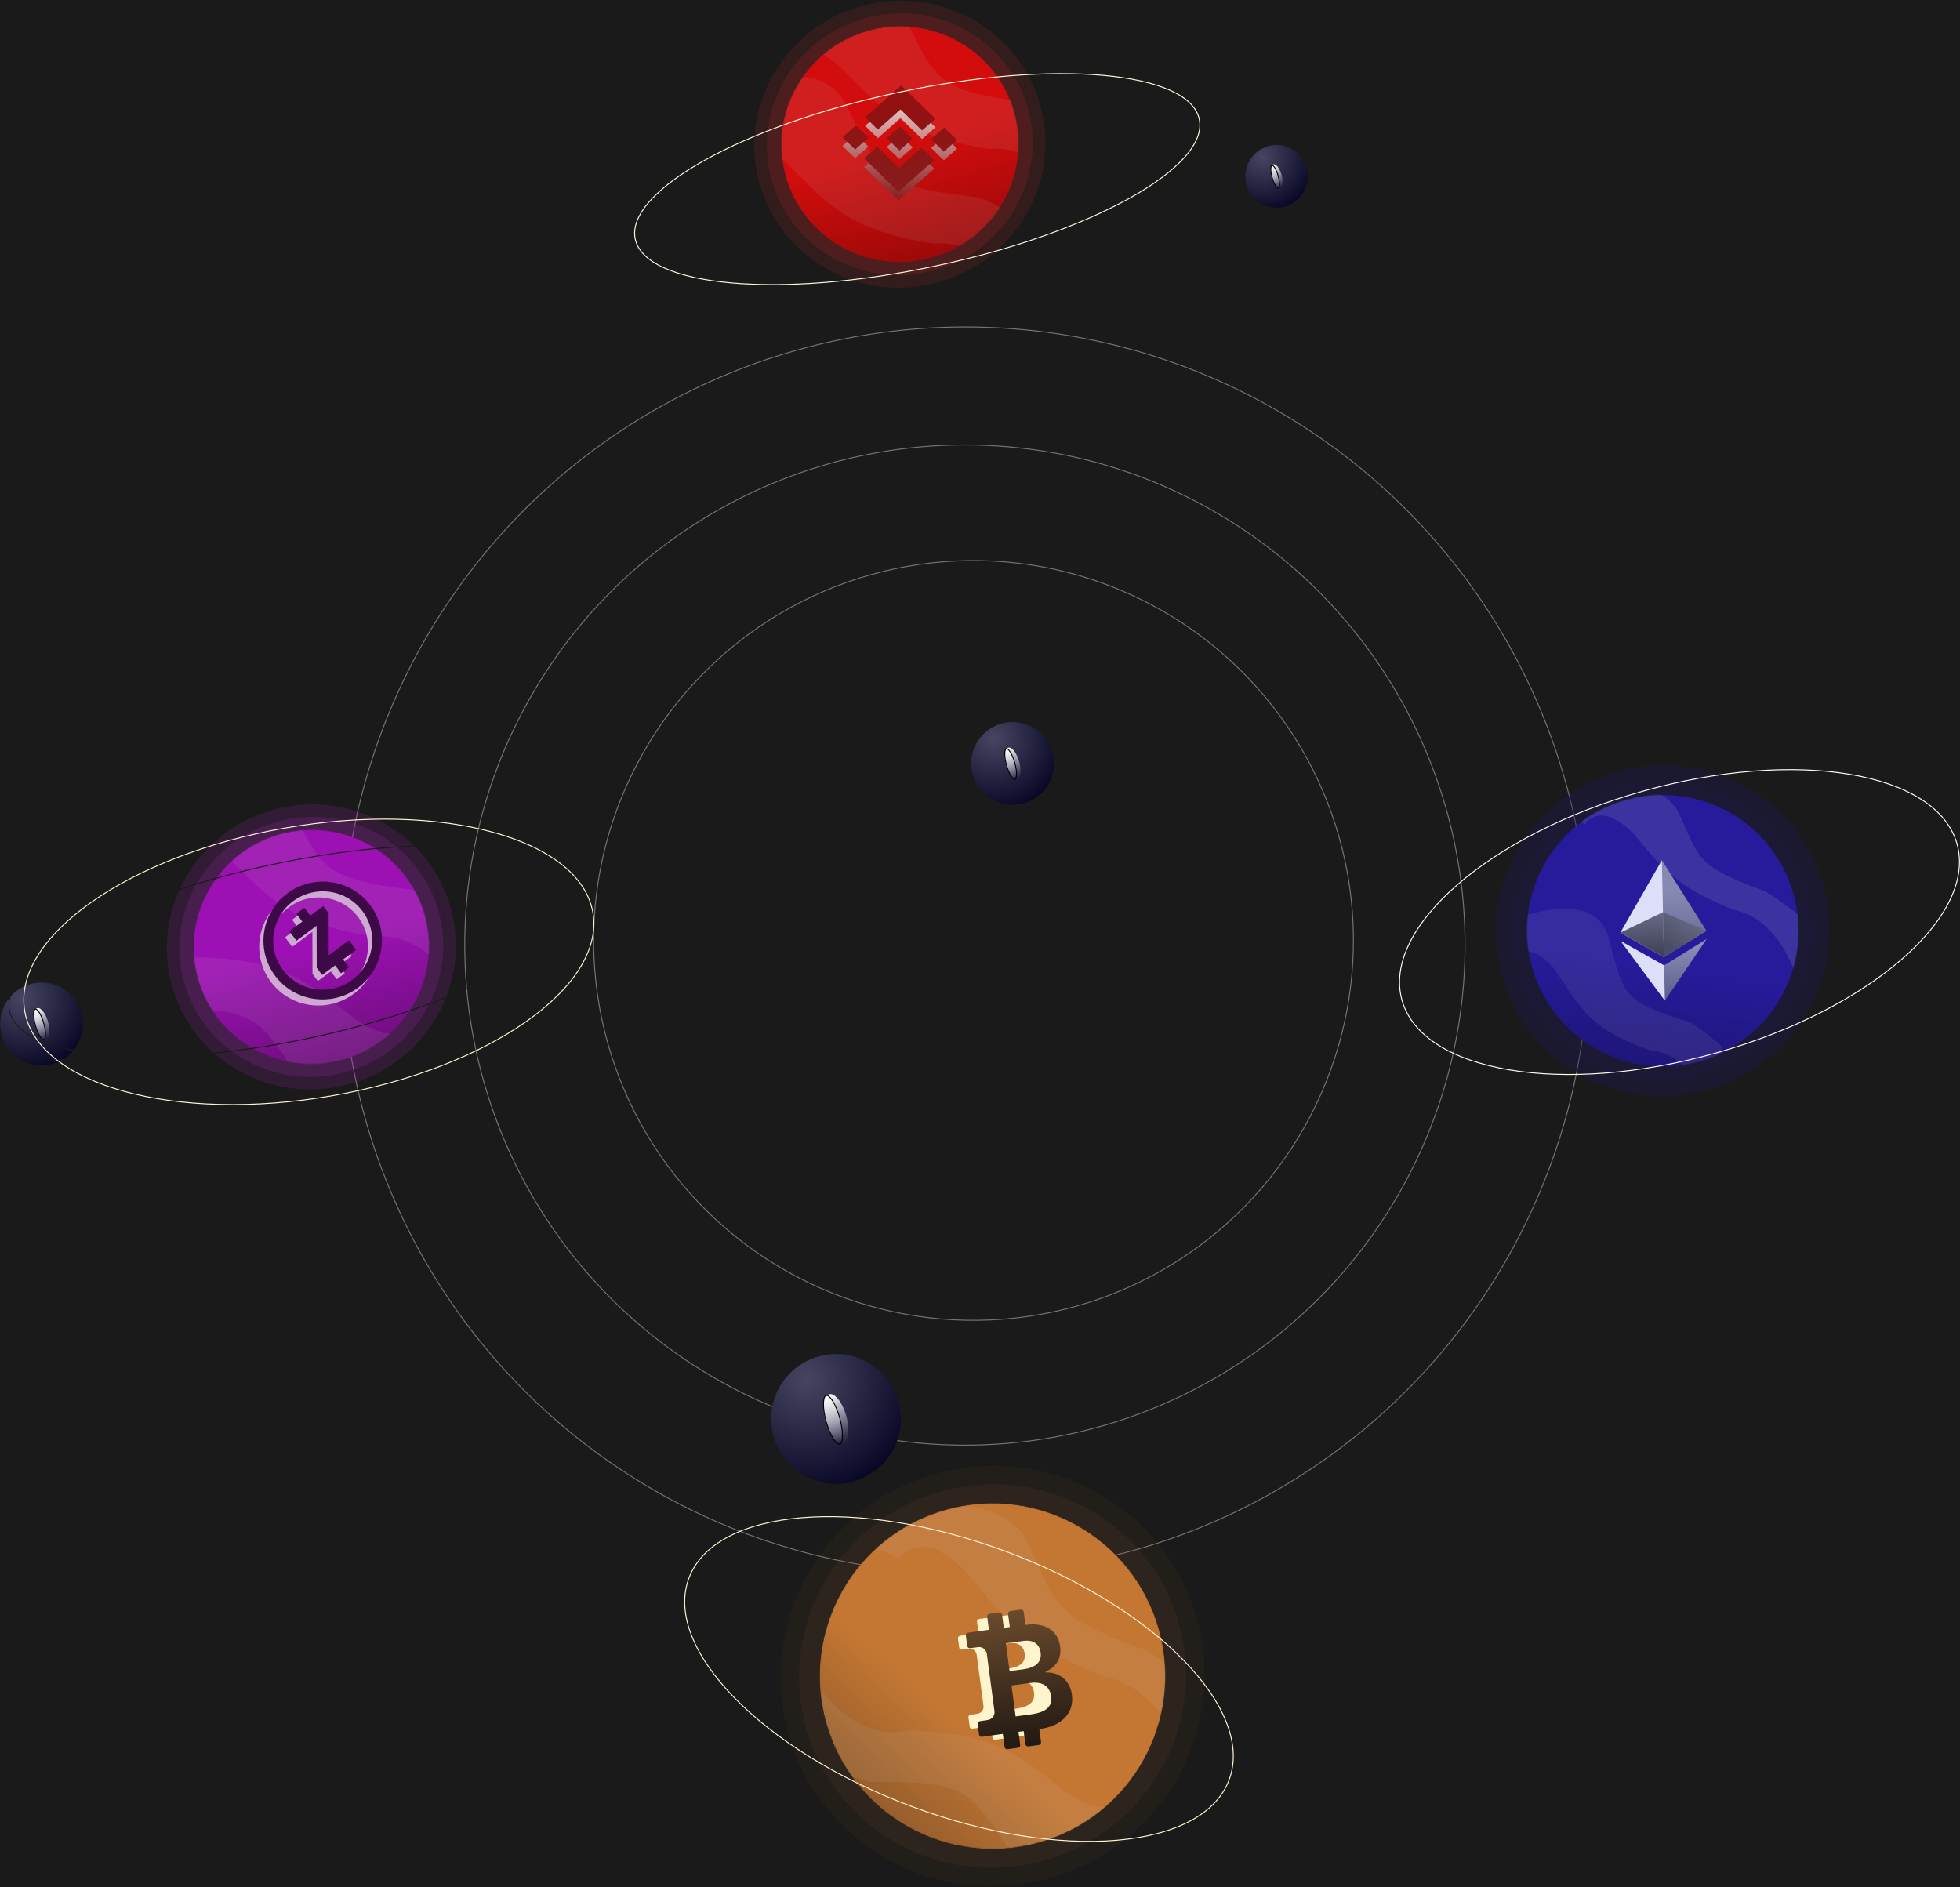 <svg width="2077" height="2000" viewBox="0 0 2077 2000" fill="none" xmlns="http://www.w3.org/2000/svg">
<rect width="2077" height="2000" fill="#1A1A1A"/>
<circle cx="1023" cy="1007" r="660.5" stroke="#747474"/>
<circle cx="1022.5" cy="1001.5" r="530" stroke="#747474"/>
<circle cx="1031.63" cy="996.627" r="402.586" transform="rotate(-4.37 1031.63 996.627)" stroke="#747474"/>
<circle cx="885.934" cy="1503.69" r="68.735" transform="rotate(-15.605 885.934 1503.69)" fill="url(#paint0_radial_912_167)"/>
<ellipse cx="885.934" cy="1503.69" rx="11.309" ry="27.163" transform="rotate(-15.605 885.934 1503.69)" fill="url(#paint1_linear_912_167)"/>
<path d="M889.83 1502.6C891.838 1509.8 892.8 1516.53 892.742 1521.59C892.712 1524.12 892.427 1526.21 891.908 1527.71C891.383 1529.24 890.663 1530.05 889.849 1530.28C889.034 1530.51 887.997 1530.19 886.757 1529.15C885.532 1528.13 884.207 1526.5 882.869 1524.34C880.197 1520.05 877.532 1513.79 875.523 1506.6C873.515 1499.41 872.552 1492.68 872.611 1487.62C872.64 1485.08 872.926 1483 873.445 1481.49C873.97 1479.96 874.69 1479.15 875.504 1478.92C876.319 1478.69 877.356 1479.02 878.596 1480.05C879.821 1481.07 881.146 1482.71 882.484 1484.86C885.156 1489.16 887.821 1495.41 889.83 1502.6Z" fill="url(#paint2_linear_912_167)" stroke="black"/>
<circle cx="1073.06" cy="809.06" r="43.875" transform="rotate(-15.605 1073.06 809.06)" fill="url(#paint3_radial_912_167)"/>
<ellipse cx="1073.06" cy="809.06" rx="7.219" ry="17.338" transform="rotate(-15.605 1073.06 809.06)" fill="url(#paint4_linear_912_167)"/>
<path d="M1075.37 808.414C1076.65 812.993 1077.26 817.272 1077.22 820.481C1077.21 822.088 1077.03 823.398 1076.7 824.335C1076.37 825.29 1075.94 825.737 1075.51 825.858C1075.08 825.979 1074.48 825.819 1073.7 825.173C1072.94 824.539 1072.11 823.513 1071.26 822.147C1069.56 819.422 1067.87 815.446 1066.59 810.867C1065.31 806.288 1064.7 802.009 1064.74 798.801C1064.76 797.193 1064.94 795.883 1065.26 794.946C1065.59 793.991 1066.02 793.544 1066.45 793.423C1066.88 793.302 1067.48 793.462 1068.26 794.108C1069.02 794.742 1069.86 795.768 1070.7 797.134C1072.4 799.859 1074.09 803.835 1075.37 808.414Z" fill="url(#paint5_linear_912_167)" stroke="black"/>
<circle cx="44.06" cy="1085.06" r="43.875" transform="rotate(-15.605 44.06 1085.06)" fill="url(#paint6_radial_912_167)"/>
<ellipse cx="44.059" cy="1085.06" rx="7.219" ry="17.338" transform="rotate(-15.605 44.059 1085.06)" fill="url(#paint7_linear_912_167)"/>
<path d="M46.372 1084.41C47.651 1088.99 48.261 1093.27 48.224 1096.48C48.205 1098.09 48.024 1099.4 47.702 1100.34C47.373 1101.29 46.943 1101.74 46.509 1101.86C46.076 1101.98 45.476 1101.82 44.7 1101.17C43.939 1100.54 43.105 1099.51 42.256 1098.15C40.562 1095.42 38.867 1091.45 37.588 1086.87C36.309 1082.29 35.699 1078.01 35.736 1074.8C35.754 1073.19 35.935 1071.88 36.258 1070.95C36.587 1069.99 37.017 1069.54 37.45 1069.42C37.883 1069.3 38.483 1069.46 39.259 1070.11C40.02 1070.74 40.854 1071.77 41.703 1073.13C43.398 1075.86 45.093 1079.83 46.372 1084.41Z" fill="url(#paint8_linear_912_167)" stroke="black"/>
<circle cx="1352.84" cy="186.842" r="33.148" transform="rotate(-15.605 1352.84 186.842)" fill="url(#paint9_radial_912_167)"/>
<ellipse cx="1352.84" cy="186.842" rx="5.454" ry="13.099" transform="rotate(-15.605 1352.84 186.842)" fill="url(#paint10_linear_912_167)"/>
<path d="M1354.47 186.387C1355.44 189.839 1355.89 193.059 1355.87 195.469C1355.85 196.678 1355.72 197.653 1355.48 198.343C1355.23 199.051 1354.93 199.341 1354.66 199.416C1354.39 199.491 1353.98 199.401 1353.4 198.922C1352.84 198.455 1352.22 197.692 1351.58 196.665C1350.31 194.619 1349.03 191.626 1348.07 188.175C1347.11 184.723 1346.65 181.503 1346.68 179.093C1346.69 177.884 1346.83 176.909 1347.06 176.219C1347.31 175.511 1347.61 175.221 1347.88 175.146C1348.15 175.071 1348.56 175.161 1349.14 175.64C1349.7 176.107 1350.32 176.871 1350.96 177.897C1352.23 179.943 1353.51 182.936 1354.47 186.387Z" fill="url(#paint11_linear_912_167)" stroke="black"/>
<ellipse cx="1051.79" cy="1776.21" rx="224.864" ry="222.6" transform="rotate(-15.605 1051.79 1776.21)" fill="#AF6725" fill-opacity="0.06"/>
<ellipse cx="1051.79" cy="1776.21" rx="205.143" ry="203.067" transform="rotate(-15.605 1051.79 1776.21)" fill="#775333" fill-opacity="0.13"/>
<mask id="mask0_912_167" style="mask-type:alpha" maskUnits="userSpaceOnUse" x="868" y="1593" width="367" height="367">
<circle r="183.156" transform="matrix(-0.963 0.269 0.269 0.963 1051.79 1776.21)" fill="#9B6432"/>
</mask>
<g mask="url(#mask0_912_167)">
<circle r="183.156" transform="matrix(-0.963 0.269 0.269 0.963 1051.79 1776.21)" fill="url(#paint12_linear_912_167)"/>
<path d="M898.21 1620.2C922.695 1604.54 1058.4 1565.07 1090.86 1637.94C1117.69 1698.16 1117.09 1710.93 1188.87 1739.31C1225.8 1753.9 1209.43 1744.04 1259.83 1780.32C1293.16 1821.65 1295.58 1875.93 1302.68 1885.28C1309.78 1894.63 1281.09 1898.65 1265.86 1899.48C1260.28 1863.56 1232.83 1788.57 1167.69 1775.96C1083.49 1741.6 1066.88 1717.69 1023.9 1666.02C973.994 1615.11 952.811 1651.76 952.811 1651.76C907.464 1628.98 885.736 1634.11 881.378 1635.73C880.286 1636.33 880.249 1636.14 881.378 1635.73C883.447 1634.59 889.303 1630.65 898.21 1620.2Z" fill="#BEBEBE" fill-opacity="0.1"/>
<path d="M1267.81 1898.98C1247.63 1929.45 1123.92 2040.57 1073.69 1966.69C1032.17 1905.64 1029.56 1889.77 951.77 1888.45C911.748 1887.76 930.335 1892.21 871.618 1871.31C828.442 1836.33 812.448 1771.2 803.113 1763.09C793.778 1754.97 821.013 1736.77 835.797 1728.68C850.302 1769.93 896.137 1848.72 963.436 1833.89C1054.94 1836.76 1077.29 1858.24 1132.56 1901.37C1194.47 1940.34 1206.13 1885.79 1206.13 1885.79C1256.49 1892.56 1276.6 1876.21 1280.48 1872.22C1281.41 1870.98 1281.49 1871.19 1280.48 1872.22C1278.73 1874.57 1273.95 1882.09 1267.81 1898.98Z" fill="#BEBEBE" fill-opacity="0.1"/>
</g>
<path d="M1050.08 1829.2L1051.72 1841.5C1051.9 1842.86 1053.15 1843.82 1054.52 1843.63L1064.38 1842.32C1065.03 1842.23 1065.62 1841.89 1066.02 1841.37C1066.42 1840.84 1066.6 1840.18 1066.51 1839.53L1064.87 1827.23L1069.8 1826.57L1071.44 1838.87C1071.62 1840.23 1072.88 1841.19 1074.24 1841.01L1084.1 1839.69C1084.75 1839.6 1085.34 1839.26 1085.74 1838.74C1086.15 1838.21 1086.32 1837.55 1086.23 1836.9L1084.59 1824.6L1085.42 1824.49C1105.07 1821.87 1117.75 1809.84 1115.41 1792.25C1113.44 1777.47 1102.43 1770.72 1090.65 1771.12L1090.54 1770.25C1099.78 1766.59 1105.85 1758.45 1104.26 1746.49C1102.25 1731.41 1089.69 1723.77 1072.38 1726.08L1071.47 1726.2L1069.84 1713.9C1069.75 1713.25 1069.4 1712.66 1068.88 1712.26C1068.36 1711.86 1067.7 1711.68 1067.04 1711.77L1057.18 1713.08C1056.53 1713.17 1055.93 1713.51 1055.53 1714.04C1055.13 1714.56 1054.96 1715.22 1055.04 1715.87L1056.68 1728.17L1051.03 1728.93L1049.39 1716.63C1049.31 1715.97 1048.96 1715.38 1048.44 1714.98C1047.92 1714.58 1047.25 1714.41 1046.6 1714.49L1037.46 1715.71C1036.81 1715.8 1036.21 1716.14 1035.81 1716.67C1035.41 1717.19 1035.24 1717.85 1035.32 1718.5L1036.96 1730.8L1017.28 1733.54C1016.62 1733.62 1016.03 1733.97 1015.63 1734.49C1015.23 1735.01 1015.05 1735.67 1015.14 1736.33L1016.44 1746.06C1016.62 1747.41 1017.85 1748.37 1019.21 1748.19L1026.65 1747.15C1028.6 1746.9 1030.57 1747.44 1032.14 1748.64C1033.7 1749.84 1034.72 1751.6 1034.98 1753.55L1042.2 1807.72C1042.46 1809.68 1041.93 1811.66 1040.73 1813.23C1039.53 1814.8 1037.75 1815.83 1035.79 1816.09L1028.43 1817.18C1027.77 1817.27 1027.18 1817.61 1026.78 1818.13C1026.38 1818.65 1026.2 1819.31 1026.29 1819.97L1027.6 1829.81C1027.78 1831.16 1029.03 1832.12 1030.39 1831.94L1050.08 1829.2ZM1052.98 1743.56L1069.94 1741.3C1078.87 1740.11 1084.77 1744.31 1085.84 1752.32C1086.98 1760.89 1081.95 1766.48 1069.11 1768.19L1056.49 1769.87L1052.98 1743.56V1743.56ZM1058.3 1783.42L1076.44 1781C1087.65 1779.51 1094.52 1784.4 1095.76 1793.69C1097.01 1803.07 1091.49 1808.78 1076.38 1810.79L1062.2 1812.69L1058.3 1783.43L1058.3 1783.42Z" fill="#FFF4CB"/>
<path d="M1062.67 1837.48L1064.51 1851.27C1064.71 1852.8 1066.11 1853.87 1067.64 1853.66L1078.69 1852.19C1079.43 1852.09 1080.09 1851.71 1080.54 1851.12C1080.99 1850.53 1081.19 1849.79 1081.09 1849.06L1079.25 1835.27L1084.78 1834.53L1086.62 1848.33C1086.82 1849.85 1088.22 1850.92 1089.75 1850.72L1100.8 1849.24C1101.54 1849.14 1102.2 1848.76 1102.65 1848.17C1103.1 1847.59 1103.3 1846.85 1103.2 1846.11L1101.36 1832.32L1102.29 1832.2C1124.31 1829.26 1138.53 1815.77 1135.9 1796.05C1133.69 1779.48 1121.35 1771.9 1108.15 1772.35L1108.02 1771.38C1118.38 1767.28 1125.19 1758.15 1123.4 1744.73C1121.15 1727.83 1107.07 1719.26 1087.67 1721.85L1086.65 1721.99L1084.81 1708.19C1084.71 1707.46 1084.33 1706.8 1083.74 1706.35C1083.15 1705.9 1082.41 1705.71 1081.68 1705.8L1070.62 1707.28C1069.89 1707.37 1069.23 1707.76 1068.78 1708.35C1068.33 1708.93 1068.13 1709.67 1068.23 1710.4L1070.07 1724.2L1063.73 1725.04L1061.89 1711.25C1061.8 1710.52 1061.41 1709.85 1060.83 1709.41C1060.24 1708.96 1059.5 1708.76 1058.76 1708.86L1048.52 1710.22C1047.78 1710.32 1047.12 1710.71 1046.67 1711.29C1046.22 1711.88 1046.02 1712.62 1046.12 1713.35L1047.96 1727.14L1025.89 1730.21C1025.16 1730.31 1024.49 1730.69 1024.04 1731.28C1023.59 1731.86 1023.4 1732.61 1023.49 1733.34L1024.95 1744.25C1025.15 1745.76 1026.53 1746.85 1028.06 1746.64L1036.4 1745.47C1038.59 1745.2 1040.8 1745.8 1042.55 1747.14C1044.3 1748.49 1045.44 1750.47 1045.73 1752.65L1053.83 1813.39C1054.13 1815.59 1053.53 1817.81 1052.18 1819.57C1050.84 1821.33 1048.84 1822.48 1046.65 1822.77L1038.39 1824C1037.66 1824.09 1037 1824.48 1036.55 1825.07C1036.1 1825.65 1035.9 1826.39 1036 1827.12L1037.47 1838.16C1037.67 1839.68 1039.07 1840.75 1040.6 1840.55L1062.67 1837.48ZM1065.92 1741.45L1084.92 1738.91C1094.94 1737.58 1101.55 1742.29 1102.75 1751.27C1104.03 1760.88 1098.4 1767.15 1084 1769.07L1069.85 1770.95L1065.92 1741.45V1741.45ZM1071.88 1786.15L1092.22 1783.43C1104.79 1781.76 1112.49 1787.24 1113.87 1797.66C1115.28 1808.18 1109.09 1814.58 1092.15 1816.84L1076.26 1818.96L1071.88 1786.16L1071.88 1786.15Z" fill="url(#paint13_linear_912_167)"/>
<path d="M1066.6 1644.37C1145.72 1673.9 1211.67 1715.76 1254.35 1759.56C1297.06 1803.4 1316.33 1849.02 1302.49 1886.13C1288.64 1923.23 1244.19 1945.08 1183.21 1950.22C1122.27 1955.36 1045.01 1943.79 965.889 1914.27C886.768 1884.74 820.813 1842.88 778.134 1799.07C735.425 1755.24 716.151 1709.62 729.996 1672.51C743.842 1635.4 788.292 1613.56 849.275 1608.42C910.215 1603.28 987.475 1614.85 1066.6 1644.37Z" stroke="#FFF5D3"/>
<ellipse cx="1761.99" cy="986.252" rx="176.872" ry="175.09" transform="rotate(-15.605 1761.99 986.252)" fill="#211B5D" fill-opacity="0.33"/>
<ellipse cx="1761.99" cy="986.251" rx="161.359" ry="159.726" transform="rotate(-15.605 1761.99 986.251)" fill="#211B5D" fill-opacity="0.13"/>
<mask id="mask1_912_167" style="mask-type:alpha" maskUnits="userSpaceOnUse" x="1617" y="842" width="290" height="289">
<circle r="144.065" transform="matrix(-0.963 0.269 0.269 0.963 1761.99 986.252)" fill="#9B6432"/>
</mask>
<g mask="url(#mask1_912_167)">
<circle r="144.065" transform="matrix(-0.963 0.269 0.269 0.963 1761.99 986.252)" fill="url(#paint14_linear_912_167)"/>
<path d="M1639.92 850.369C1657.67 839.107 1756.17 810.926 1779.95 863.731C1799.61 907.375 1799.21 916.612 1851.45 937.335C1878.32 947.997 1866.4 940.815 1903.12 967.203C1927.45 997.191 1929.36 1036.47 1934.54 1043.25C1939.73 1050.04 1918.9 1052.86 1907.83 1053.43C1903.68 1027.42 1883.52 973.092 1836.15 963.79C1774.89 938.707 1762.75 921.362 1731.38 883.862C1694.98 846.895 1679.68 873.35 1679.68 873.35C1646.67 856.745 1630.9 860.401 1627.74 861.557C1626.94 861.988 1626.92 861.856 1627.74 861.557C1629.24 860.74 1633.48 857.906 1639.92 850.369Z" fill="#BEBEBE" fill-opacity="0.15"/>
<path d="M1553.39 1000.08C1574.73 982.601 1687.44 929.838 1704.7 993.924C1718.97 1046.89 1716.99 1058.86 1770.81 1076.85C1798.49 1086.11 1786.62 1078.84 1822.48 1106.72C1844.15 1141.31 1839.69 1191.61 1844.24 1199.49C1848.79 1207.37 1825.48 1214.48 1813.25 1217.06C1813.04 1184.24 1800.01 1117.58 1749.62 1113.5C1686.63 1091.4 1676.22 1071.07 1648.08 1027.98C1614.34 986.411 1593.15 1023.06 1593.15 1023.06C1559.73 1007.17 1541.82 1014.51 1538.16 1016.53C1537.22 1017.22 1537.21 1017.05 1538.16 1016.53C1539.94 1015.23 1545.07 1010.87 1553.39 1000.08Z" fill="#BEBEBE" fill-opacity="0.1"/>
</g>
<g clip-path="url(#clip0_912_167)">
<path d="M1761.06 911.634L1760.13 915.047L1762.25 1013.45L1763.26 1014.43L1808.34 986.446L1761.06 911.634Z" fill="url(#paint15_linear_912_167)"/>
<path d="M1761.06 911.634L1717.03 988.406L1763.26 1014.43L1762.24 966.664L1761.06 911.634Z" fill="#DDDFF9"/>
<path d="M1763.45 1023.07L1762.9 1023.77L1763.66 1058.83L1764.25 1060.46L1808.56 995.107L1763.45 1023.07Z" fill="url(#paint16_linear_912_167)"/>
<path d="M1764.25 1060.46L1763.45 1023.07L1717.21 997.067L1764.25 1060.46Z" fill="#DDDFF9"/>
<path d="M1763.26 1014.43L1808.34 986.446L1762.24 966.664L1763.26 1014.43Z" fill="url(#paint17_linear_912_167)"/>
<path d="M1717.03 988.406L1763.26 1014.43L1762.24 966.664L1717.03 988.406Z" fill="url(#paint18_linear_912_167)"/>
</g>
<path d="M1818.84 1115.78C1737.56 1138.69 1659.61 1143.87 1599.3 1133.73C1538.95 1123.59 1496.44 1098.16 1485.7 1060.04C1474.95 1021.92 1497.91 978.038 1544.08 937.868C1590.22 897.726 1659.4 861.427 1740.68 838.514C1821.96 815.601 1899.91 810.424 1960.22 820.558C2020.57 830.699 2063.08 856.128 2073.82 894.248C2084.57 932.368 2061.61 976.252 2015.44 1016.42C1969.3 1056.56 1900.12 1092.86 1818.84 1115.78Z" stroke="#FFFBFB"/>
<ellipse cx="953.555" cy="152.862" rx="154.468" ry="151.909" transform="rotate(-15.605 953.555 152.862)" fill="#AC2626" fill-opacity="0.17"/>
<ellipse cx="953.555" cy="152.862" rx="141.001" ry="138.577" transform="rotate(-15.605 953.555 152.862)" fill="#A42828" fill-opacity="0.24"/>
<mask id="mask2_912_167" style="mask-type:alpha" maskUnits="userSpaceOnUse" x="827" y="27" width="253" height="251">
<ellipse rx="125.837" ry="124.992" transform="matrix(-0.963 0.269 0.269 0.963 953.687 152.856)" fill="#9B6432"/>
</mask>
<g mask="url(#mask2_912_167)">
<ellipse rx="125.837" ry="124.992" transform="matrix(-0.963 0.269 0.269 0.963 953.687 152.856)" fill="url(#paint19_linear_912_167)"/>
<path d="M754.307 54.334C778.219 26.695 915.125 -67.686 955.494 12.004C988.859 77.868 989.422 93.936 1066.4 105.203C1106.01 111 1088.14 104.211 1143.7 132.454C1182.05 172.663 1189.58 239.303 1197.8 248.548C1206.02 257.794 1176.68 272.362 1160.99 278.49C1151.88 235.724 1116.5 151.717 1047.85 157.816C957.466 143.265 938.045 119.106 888.743 69.265C832.333 22.688 813.785 75.301 813.785 75.301C764.706 62.148 742.676 75.789 738.311 79.251C737.235 80.362 737.181 80.147 738.311 79.251C740.348 77.148 746.049 70.296 754.307 54.334Z" fill="#BEBEBE" fill-opacity="0.1"/>
<path d="M696.258 154.764C720.17 127.126 857.076 32.744 897.445 112.435C930.81 178.299 931.373 194.367 1008.35 205.634C1047.96 211.431 1030.09 204.642 1085.65 232.885C1124 273.093 1131.53 339.733 1139.75 348.979C1147.97 358.225 1118.63 372.793 1102.94 378.921C1093.83 336.155 1058.45 252.148 989.804 258.247C899.417 243.696 879.996 219.537 830.695 169.696C774.284 123.119 755.736 175.732 755.736 175.732C706.657 162.579 684.627 176.219 680.262 179.682C679.186 180.792 679.132 180.578 680.262 179.682C682.3 177.579 688 170.726 696.258 154.764Z" fill="#BEBEBE" fill-opacity="0.1"/>
</g>
<path d="M976.644 165.586L990.062 178.658L951.942 212.363L915.635 176.98L929.721 164.525L952.612 186.95L976.644 165.586V165.586ZM1000.68 144.336L1014.21 157.41L1000.14 169.86L986.719 156.788L1000.68 144.336V144.336ZM953.755 143.274L967.17 156.233L953.085 168.688L939.669 155.724L953.75 143.279L953.755 143.274ZM906.821 142.213L920.123 155.282L906.167 167.622L892.741 154.663L906.821 142.213V142.213ZM954.9 99.702L991.209 134.982L977.124 147.427L954.23 125.115L930.198 146.479L916.78 133.408L954.895 99.707L954.9 99.702Z" fill="url(#paint20_linear_912_167)"/>
<path d="M976.648 156.434L990.066 169.506L951.947 203.211L915.64 167.828L929.725 155.373L952.616 177.798L976.648 156.434V156.434ZM1000.69 135.183L1014.22 148.257L1000.14 160.707L986.724 147.636L1000.69 135.183V135.183ZM953.759 134.122L967.175 147.081L953.089 159.535L939.674 146.572L953.754 134.127L953.759 134.122ZM906.826 133.061L920.127 146.13L906.171 158.47L892.745 145.511L906.826 133.061V133.061ZM954.904 90.55L991.214 125.83L977.128 138.275L954.234 115.963L930.202 137.327L916.785 124.255L954.899 90.555L954.904 90.55Z" fill="url(#paint21_linear_912_167)"/>
<path d="M952.443 97.802C1035.07 80.244 1112.05 74.704 1169.72 79.93C1198.55 82.543 1222.53 87.846 1239.96 95.664C1257.4 103.488 1268.18 113.782 1270.85 126.326C1273.52 138.869 1267.85 152.66 1255.1 166.9C1242.35 181.13 1222.6 195.724 1197.32 209.837C1146.77 238.061 1074.18 264.305 991.557 281.863C908.931 299.421 831.948 304.961 774.282 299.735C745.447 297.122 721.471 291.819 704.042 284.001C686.601 276.177 675.815 265.883 673.15 253.339C670.484 240.795 676.151 227.005 688.904 212.765C701.647 198.535 721.395 183.941 746.677 169.827C797.234 141.604 869.818 115.36 952.443 97.802Z" stroke="#FFF8DE"/>
<ellipse cx="329.932" cy="1003.49" rx="153.338" ry="150.798" transform="rotate(-15.605 329.932 1003.49)" fill="#9926AC" fill-opacity="0.19"/>
<ellipse cx="329.932" cy="1003.49" rx="139.97" ry="137.563" transform="rotate(-15.605 329.932 1003.49)" fill="#9328A4" fill-opacity="0.22"/>
<mask id="mask3_912_167" style="mask-type:alpha" maskUnits="userSpaceOnUse" x="205" y="879" width="250" height="249">
<ellipse rx="124.917" ry="124.078" transform="matrix(-0.963 0.269 0.269 0.963 329.955 1003.48)" fill="#9B6432"/>
</mask>
<g mask="url(#mask3_912_167)">
<ellipse rx="124.917" ry="124.078" transform="matrix(-0.963 0.269 0.269 0.963 329.955 1003.48)" fill="url(#paint22_linear_912_167)"/>
<path d="M514.073 1079.52C493.893 1109.99 370.184 1221.11 319.953 1147.24C278.438 1086.18 275.825 1070.32 198.038 1068.99C158.016 1068.31 176.602 1072.75 117.885 1051.85C74.71 1016.88 58.715 951.747 49.38 943.629C40.045 935.51 67.281 917.309 82.065 909.224C96.57 950.473 142.404 1029.26 209.703 1014.44C301.208 1017.31 323.56 1038.78 378.832 1081.91C440.736 1120.89 452.402 1066.33 452.402 1066.33C502.761 1073.1 522.865 1056.76 526.751 1052.76C527.676 1051.53 527.757 1051.73 526.751 1052.76C524.999 1055.11 520.222 1062.64 514.073 1079.52Z" fill="#BEBEBE" fill-opacity="0.1"/>
<path d="M103.063 889.136C126.975 861.498 263.881 767.116 304.25 846.806C337.615 912.67 338.178 928.739 415.156 940.005C454.762 945.802 436.897 939.013 492.458 967.256C530.805 1007.46 538.338 1074.1 546.558 1083.35C554.778 1092.6 525.439 1107.16 509.741 1113.29C500.632 1070.53 465.252 986.52 396.609 992.618C306.223 978.067 286.801 953.908 237.5 904.067C181.089 857.491 162.542 910.104 162.542 910.104C113.462 896.95 91.432 910.591 87.067 914.053C85.991 915.164 85.937 914.95 87.067 914.053C89.105 911.95 94.806 905.098 103.063 889.136Z" fill="#BEBEBE" fill-opacity="0.1"/>
</g>
<path d="M346.323 1021.96L364.463 1008.51L367.225 1012.2L356.675 1020.02L353.463 1022.4L355.86 1025.61L359.71 1030.75L357.68 1032.25L353.83 1027.11L351.433 1023.91L348.22 1026.29L337.67 1034.12L335.162 1030.77L335.018 987.542L334.992 979.616L328.612 984.348L310.481 997.797L307.715 994.103L318.261 986.281L321.474 983.898L319.076 980.696L315.202 975.522L317.232 974.016L321.109 979.195L323.507 982.397L326.719 980.014L337.265 972.192L339.774 975.542L339.917 1018.77L339.944 1026.69L346.323 1021.96ZM290.256 1038.18C270.941 1012.38 276.373 975.672 302.425 956.349C328.477 937.026 365.372 942.339 384.687 968.135C404.002 993.931 398.57 1030.64 372.518 1049.96C346.466 1069.28 309.571 1063.97 290.256 1038.18ZM292.151 1036.77C310.729 1061.58 346.153 1066.64 371.134 1048.11C396.116 1029.59 401.37 994.353 382.792 969.541C364.213 944.728 328.79 939.668 303.808 958.197C278.827 976.726 273.573 1011.96 292.151 1036.77Z" fill="#B591BA" stroke="#CEAAD3" stroke-width="8"/>
<path d="M350.809 1015.52L368.948 1002.06L371.711 1005.75L361.161 1013.58L357.948 1015.96L360.345 1019.16L364.195 1024.3L362.165 1025.81L358.316 1020.67L355.918 1017.46L352.706 1019.85L342.156 1027.67L339.647 1024.32L339.503 981.096L339.477 973.17L333.097 977.902L314.966 991.35L312.201 987.657L322.747 979.835L325.959 977.452L323.562 974.25L319.687 969.075L321.717 967.57L325.595 972.748L327.992 975.95L331.205 973.567L341.75 965.745L344.259 969.096L344.403 1012.32L344.429 1020.25L350.809 1015.52ZM294.741 1031.73C275.427 1005.93 280.859 969.226 306.91 949.903C332.962 930.58 369.857 935.892 389.172 961.689C408.487 987.485 403.055 1024.19 377.003 1043.52C350.951 1062.84 314.056 1057.53 294.741 1031.73ZM296.637 1030.32C315.215 1055.14 350.638 1060.2 375.62 1041.67C400.601 1023.14 405.855 987.907 387.277 963.094C368.699 938.282 333.275 933.221 308.294 951.75C283.312 970.28 278.058 1005.51 296.637 1030.32Z" fill="url(#paint23_linear_912_167)" stroke="#3E0947" stroke-width="8"/>
<path d="M289.443 915.953C372.068 898.395 449.052 892.855 506.717 898.081C535.553 900.694 559.529 905.997 576.958 913.815C594.399 921.639 605.185 931.933 607.85 944.477C610.516 957.021 604.849 970.811 592.096 985.051C579.352 999.281 559.605 1013.88 534.323 1027.99C483.766 1056.21 411.182 1082.46 328.557 1100.01C245.931 1117.57 168.948 1123.11 111.282 1117.89C82.447 1115.27 58.471 1109.97 41.042 1102.15C23.601 1094.33 12.815 1084.03 10.15 1071.49C7.484 1058.95 13.151 1045.16 25.904 1030.92C38.648 1016.69 58.395 1002.09 83.677 987.979C134.234 959.755 206.818 933.511 289.443 915.953Z" stroke="#1A1A1A"/>
<path d="M302.585 877.411C385.788 862.955 463.857 865.8 522.81 882.065C581.805 898.342 621.476 927.996 628.256 967.017C635.036 1006.04 607.693 1047.34 557.647 1082.56C507.635 1117.76 435.101 1146.77 351.899 1161.23C268.697 1175.68 190.627 1172.84 131.674 1156.57C72.679 1140.3 33.009 1110.64 26.229 1071.62C19.449 1032.6 46.791 991.302 96.837 956.079C146.849 920.881 219.383 891.868 302.585 877.411Z" stroke="#FFF5D3"/>
<defs>
<radialGradient id="paint0_radial_912_167" cx="0" cy="0" r="1" gradientUnits="userSpaceOnUse" gradientTransform="translate(866.803 1454.76) rotate(80.766) scale(119.216)">
<stop stop-color="#464662"/>
<stop offset="1" stop-color="#090826"/>
</radialGradient>
<linearGradient id="paint1_linear_912_167" x1="885.934" y1="1476.53" x2="885.934" y2="1530.85" gradientUnits="userSpaceOnUse">
<stop stop-color="white"/>
<stop offset="1" stop-color="#B7B7CB" stop-opacity="0"/>
</linearGradient>
<linearGradient id="paint2_linear_912_167" x1="875.37" y1="1478.44" x2="889.983" y2="1530.76" gradientUnits="userSpaceOnUse">
<stop stop-color="white"/>
<stop offset="1" stop-color="#B7B7CB" stop-opacity="0"/>
</linearGradient>
<radialGradient id="paint3_radial_912_167" cx="0" cy="0" r="1" gradientUnits="userSpaceOnUse" gradientTransform="translate(1060.85 777.823) rotate(80.766) scale(76.097)">
<stop stop-color="#464662"/>
<stop offset="1" stop-color="#090826"/>
</radialGradient>
<linearGradient id="paint4_linear_912_167" x1="1073.06" y1="791.721" x2="1073.06" y2="826.398" gradientUnits="userSpaceOnUse">
<stop stop-color="white"/>
<stop offset="1" stop-color="#B7B7CB" stop-opacity="0"/>
</linearGradient>
<linearGradient id="paint5_linear_912_167" x1="1066.32" y1="792.941" x2="1075.64" y2="826.34" gradientUnits="userSpaceOnUse">
<stop stop-color="white"/>
<stop offset="1" stop-color="#B7B7CB" stop-opacity="0"/>
</linearGradient>
<radialGradient id="paint6_radial_912_167" cx="0" cy="0" r="1" gradientUnits="userSpaceOnUse" gradientTransform="translate(31.849 1053.82) rotate(80.766) scale(76.097)">
<stop stop-color="#464662"/>
<stop offset="1" stop-color="#090826"/>
</radialGradient>
<linearGradient id="paint7_linear_912_167" x1="44.059" y1="1067.72" x2="44.059" y2="1102.4" gradientUnits="userSpaceOnUse">
<stop stop-color="white"/>
<stop offset="1" stop-color="#B7B7CB" stop-opacity="0"/>
</linearGradient>
<linearGradient id="paint8_linear_912_167" x1="37.316" y1="1068.94" x2="46.644" y2="1102.34" gradientUnits="userSpaceOnUse">
<stop stop-color="white"/>
<stop offset="1" stop-color="#B7B7CB" stop-opacity="0"/>
</linearGradient>
<radialGradient id="paint9_radial_912_167" cx="0" cy="0" r="1" gradientUnits="userSpaceOnUse" gradientTransform="translate(1343.62 163.243) rotate(80.766) scale(57.492)">
<stop stop-color="#464662"/>
<stop offset="1" stop-color="#090826"/>
</radialGradient>
<linearGradient id="paint10_linear_912_167" x1="1352.84" y1="173.743" x2="1352.84" y2="199.942" gradientUnits="userSpaceOnUse">
<stop stop-color="white"/>
<stop offset="1" stop-color="#B7B7CB" stop-opacity="0"/>
</linearGradient>
<linearGradient id="paint11_linear_912_167" x1="1347.75" y1="174.665" x2="1354.79" y2="199.897" gradientUnits="userSpaceOnUse">
<stop stop-color="white"/>
<stop offset="1" stop-color="#B7B7CB" stop-opacity="0"/>
</linearGradient>
<linearGradient id="paint12_linear_912_167" x1="337.132" y1="274.892" x2="25.546" y2="75.027" gradientUnits="userSpaceOnUse">
<stop offset="0.151" stop-color="#4E3622"/>
<stop offset="1" stop-color="#C47733"/>
</linearGradient>
<linearGradient id="paint13_linear_912_167" x1="1072.02" y1="1707.09" x2="1091.14" y2="1850.53" gradientUnits="userSpaceOnUse">
<stop stop-color="#6B4A2D"/>
<stop offset="1" stop-color="#211913"/>
</linearGradient>
<linearGradient id="paint14_linear_912_167" x1="91.028" y1="3.33" x2="208.044" y2="289.848" gradientUnits="userSpaceOnUse">
<stop stop-color="#271B9B"/>
<stop offset="1" stop-color="#0F0B3A"/>
</linearGradient>
<linearGradient id="paint15_linear_912_167" x1="1783.39" y1="911.155" x2="1785.6" y2="1013.95" gradientUnits="userSpaceOnUse">
<stop offset="0.333" stop-color="#8689B0"/>
<stop offset="1" stop-color="#61648E"/>
</linearGradient>
<linearGradient id="paint16_linear_912_167" x1="1785.43" y1="995.604" x2="1786.82" y2="1059.97" gradientUnits="userSpaceOnUse">
<stop stop-color="#8F92B9"/>
<stop offset="1" stop-color="#595D8A"/>
</linearGradient>
<linearGradient id="paint17_linear_912_167" x1="1785.07" y1="966.174" x2="1763.4" y2="999.271" gradientUnits="userSpaceOnUse">
<stop stop-color="#696B85"/>
<stop offset="1" stop-color="#4B4D67"/>
</linearGradient>
<linearGradient id="paint18_linear_912_167" x1="1739.41" y1="967.154" x2="1740.43" y2="1014.92" gradientUnits="userSpaceOnUse">
<stop stop-color="#696B85"/>
<stop offset="1" stop-color="#3D3E55"/>
</linearGradient>
<linearGradient id="paint19_linear_912_167" x1="125.837" y1="0" x2="125.837" y2="249.984" gradientUnits="userSpaceOnUse">
<stop stop-color="#D30D0D"/>
<stop offset="1" stop-color="#690505"/>
</linearGradient>
<linearGradient id="paint20_linear_912_167" x1="954.95" y1="99.703" x2="952.403" y2="212.374" gradientUnits="userSpaceOnUse">
<stop stop-color="#F5D7D7"/>
<stop offset="1" stop-color="#871C1C"/>
</linearGradient>
<linearGradient id="paint21_linear_912_167" x1="954.955" y1="90.551" x2="952.407" y2="203.222" gradientUnits="userSpaceOnUse">
<stop stop-color="#950E0E"/>
<stop offset="1" stop-color="#871C1C"/>
</linearGradient>
<linearGradient id="paint22_linear_912_167" x1="124.917" y1="0" x2="124.917" y2="248.156" gradientUnits="userSpaceOnUse">
<stop stop-color="#9D11B4"/>
<stop offset="1" stop-color="#400B48"/>
</linearGradient>
<linearGradient id="paint23_linear_912_167" x1="304.513" y1="946.701" x2="378.947" y2="1047.05" gradientUnits="userSpaceOnUse">
<stop stop-color="#9316A7"/>
<stop offset="1" stop-color="#2F0C35"/>
</linearGradient>
<clipPath id="clip0_912_167">
<rect width="91.368" height="148.89" fill="white" transform="translate(1715.4 912.614) rotate(-1.23)"/>
</clipPath>
</defs>
</svg>
